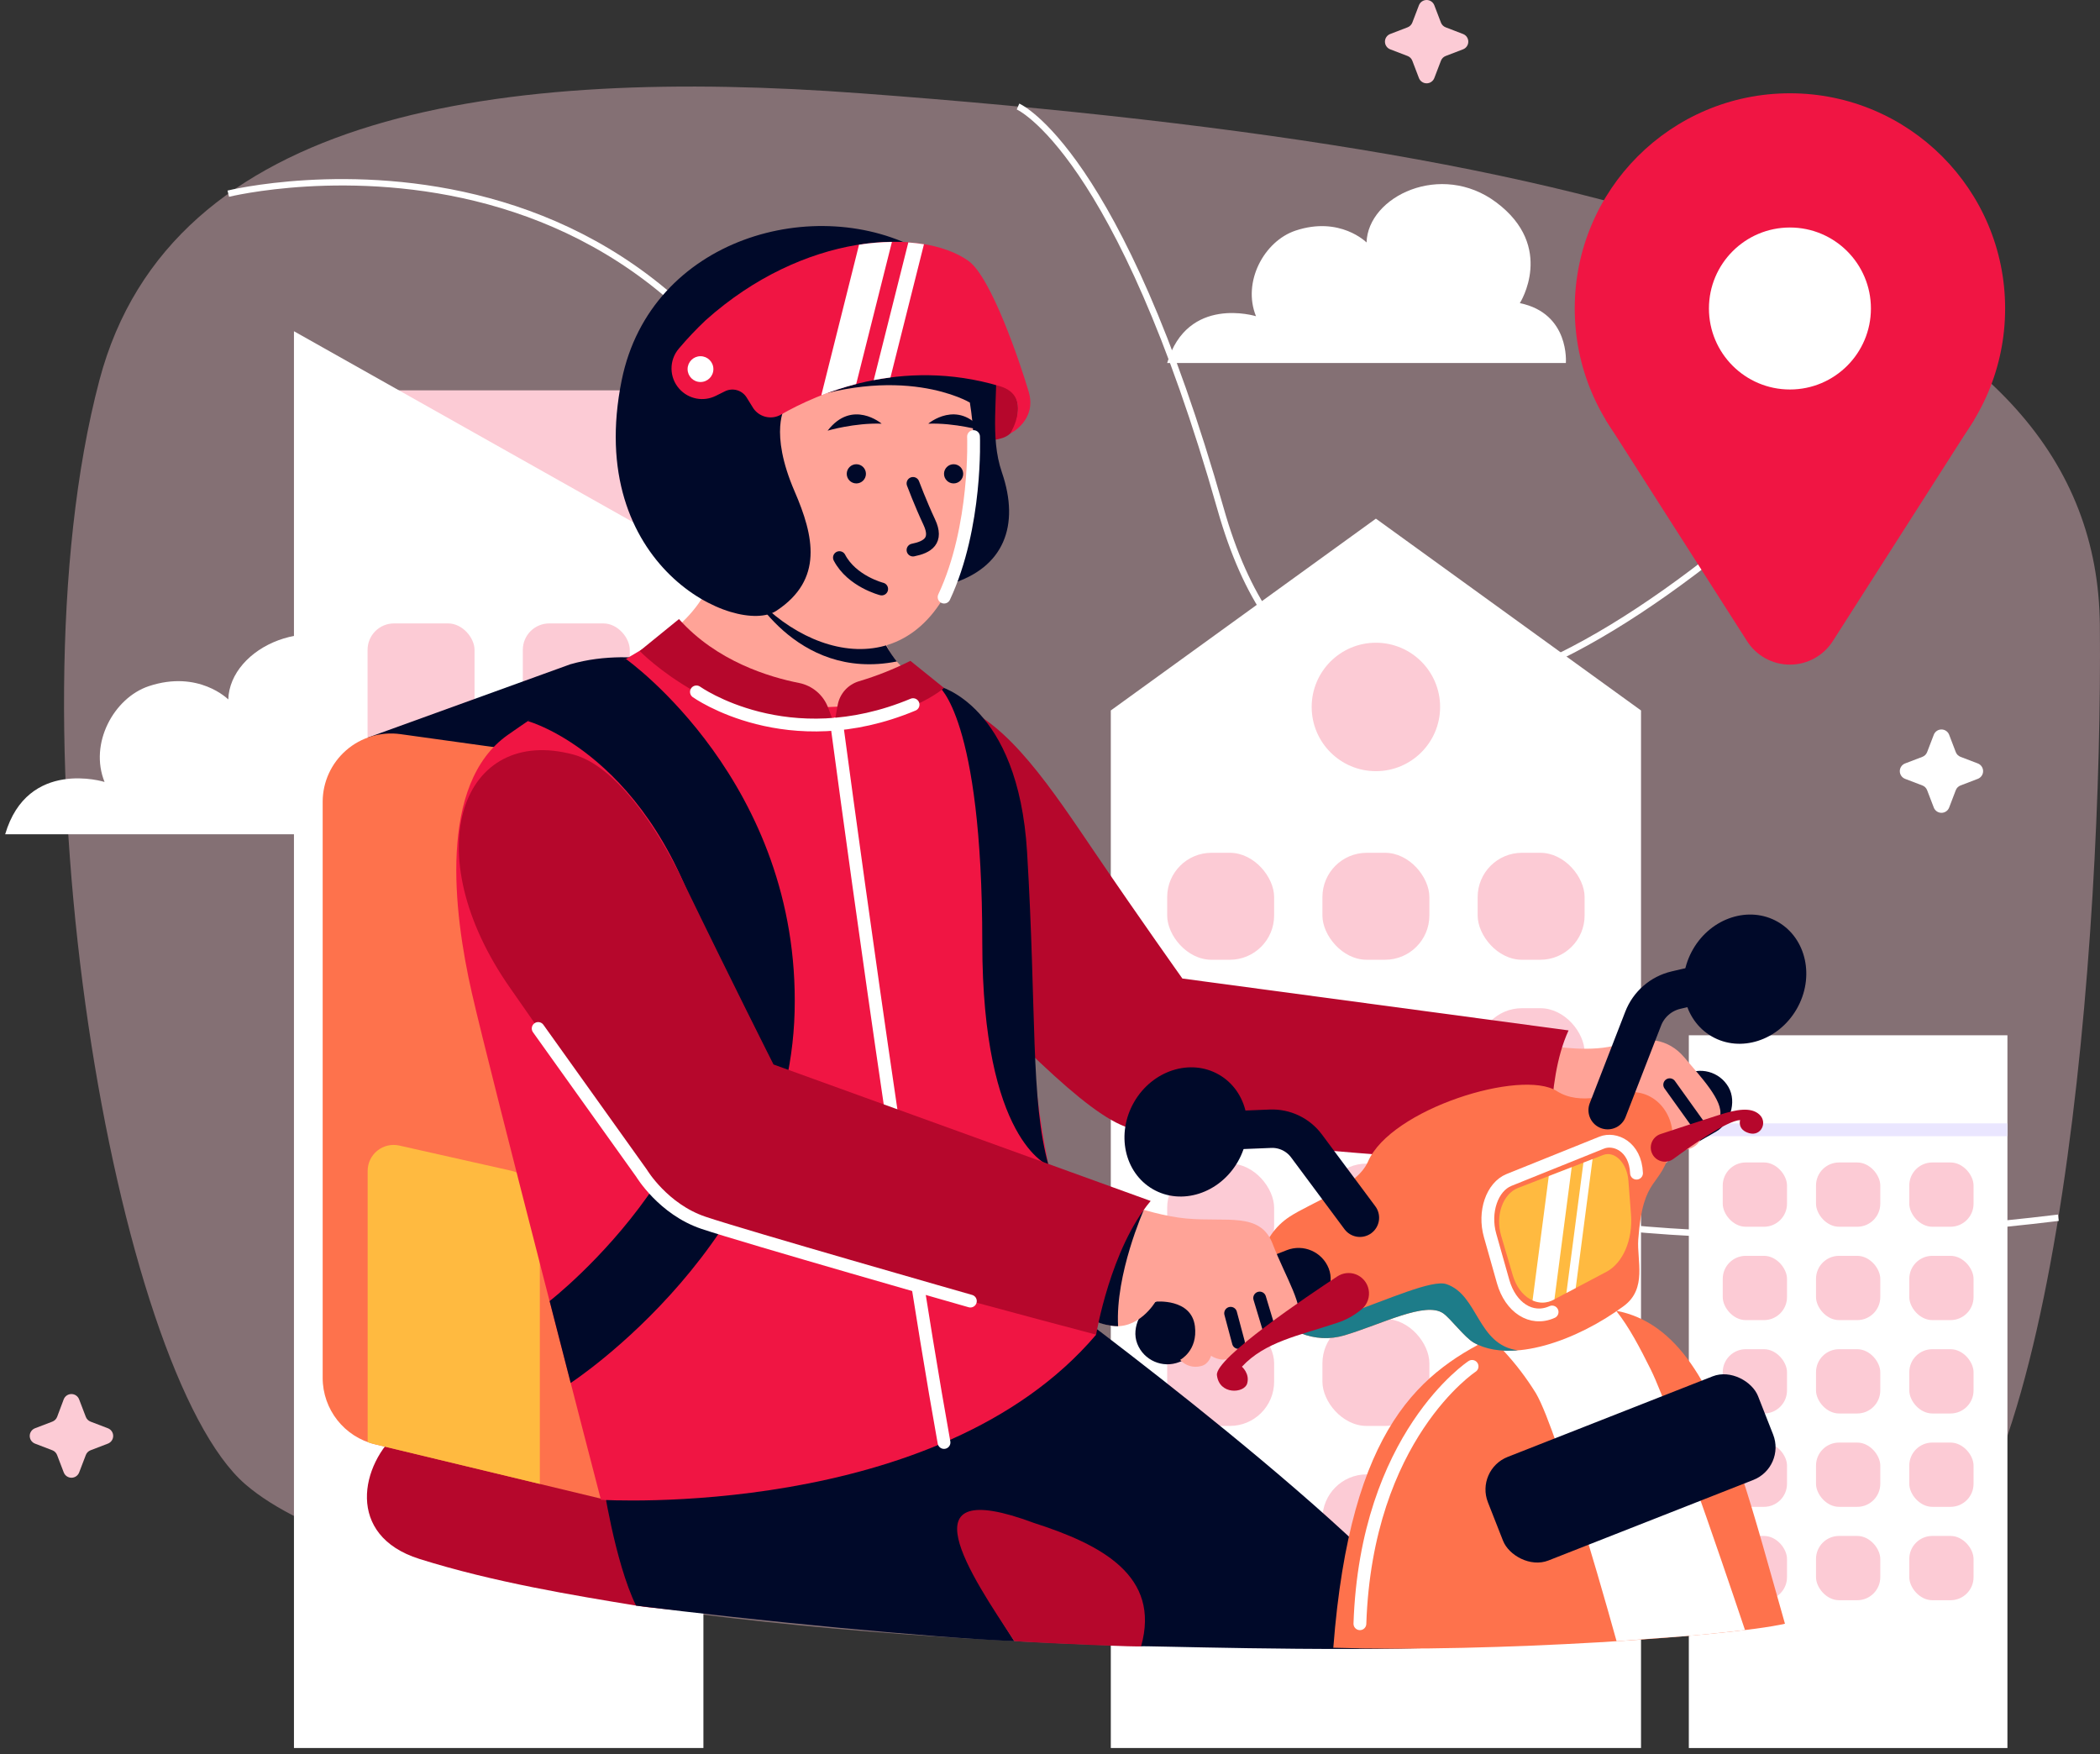 <svg width="328" height="274" viewBox="0 0 328 274" fill="none" xmlns="http://www.w3.org/2000/svg">
<rect x="0" y="0" width="328" height="274" fill="#333333" stroke="none"/>
<path opacity="0.4" d="M15.531 59.37C26.665 17.245 78.445 10.412 134.41 14.57C258.36 23.771 327.53 45.493 327.98 97.665C328.416 146.381 321.784 235.076 298.198 248.701C274.612 262.326 74.103 262.707 38.327 231.828C18.094 214.352 0.745 115.325 15.531 59.37Z" fill="#FCCBD5"/>
<path d="M159.005 16.635C159.005 16.635 174.76 23.485 190.654 79.518C206.549 135.551 257.76 102.351 303.232 53.577" stroke="white"/>
<path d="M35.655 30.25C35.655 30.25 111.815 11.428 132.675 96.193C153.535 180.958 231.549 201.157 321.501 190.19" stroke="white"/>
<path d="M0.806 130.303H70.491C70.491 130.303 71.22 121.636 62.452 119.844C62.452 119.844 68.736 110.005 58.311 102.218C48.687 95.031 35.897 101.162 35.655 109.242C35.655 109.242 31.027 104.573 23.233 107.17C17.781 108.996 13.896 116.122 16.332 122.13C16.332 122.124 4.316 118.375 0.806 130.303Z" fill="white"/>
<path d="M256.312 273.009H173.496V110.963L214.902 81.004L256.312 110.963V273.009Z" fill="white"/>
<rect x="182.302" y="133.193" width="16.706" height="16.706" rx="6.92" fill="#FCCBD5"/>
<rect x="206.549" y="133.193" width="16.706" height="16.706" rx="6.92" fill="#FCCBD5"/>
<rect x="230.796" y="133.193" width="16.706" height="16.706" rx="6.92" fill="#FCCBD5"/>
<rect x="182.302" y="157.464" width="16.706" height="16.706" rx="6.92" fill="#FCCBD5"/>
<rect x="206.549" y="157.464" width="16.706" height="16.706" rx="6.92" fill="#FCCBD5"/>
<rect x="230.796" y="157.464" width="16.706" height="16.706" rx="6.92" fill="#FCCBD5"/>
<rect x="182.302" y="181.732" width="16.706" height="16.706" rx="6.92" fill="#FCCBD5"/>
<rect x="206.549" y="181.732" width="16.706" height="16.706" rx="6.92" fill="#FCCBD5"/>
<rect x="230.796" y="181.732" width="16.706" height="16.706" rx="6.92" fill="#FCCBD5"/>
<rect x="182.302" y="206.003" width="16.706" height="16.706" rx="6.92" fill="#FCCBD5"/>
<rect x="206.549" y="206.003" width="16.706" height="16.706" rx="6.92" fill="#FCCBD5"/>
<rect x="230.796" y="206.003" width="16.706" height="16.706" rx="6.92" fill="#FCCBD5"/>
<rect x="182.302" y="230.271" width="16.706" height="16.706" rx="6.92" fill="#FCCBD5"/>
<rect x="206.549" y="230.271" width="16.706" height="16.706" rx="6.92" fill="#FCCBD5"/>
<rect x="230.796" y="230.271" width="16.706" height="16.706" rx="6.92" fill="#FCCBD5"/>
<ellipse cx="214.902" cy="110.414" rx="10.03" ry="10.03" fill="#FCCBD5"/>
<rect x="54.719" y="60.965" width="47.442" height="26.79" fill="#FCCBD5"/>
<path d="M109.866 273.009H45.913V51.733L109.866 87.745V273.009Z" fill="white"/>
<rect x="81.659" y="97.368" width="16.706" height="16.706" rx="4.13" fill="#FCCBD5"/>
<rect x="81.659" y="121.636" width="16.706" height="16.706" rx="4.13" fill="#FCCBD5"/>
<rect x="81.659" y="145.908" width="16.706" height="16.706" rx="4.13" fill="#FCCBD5"/>
<rect x="81.659" y="170.179" width="16.706" height="16.706" rx="4.13" fill="#FCCBD5"/>
<rect x="57.411" y="97.368" width="16.706" height="113.787" rx="4.13" fill="#FCCBD5"/>
<rect x="81.659" y="194.447" width="16.706" height="16.706" rx="4.13" fill="#FCCBD5"/>
<rect x="263.778" y="161.693" width="49.763" height="111.32" fill="white"/>
<rect x="269.074" y="181.558" width="10.04" height="10.04" rx="3.6" fill="#FCCBD5"/>
<rect x="283.643" y="181.558" width="10.04" height="10.04" rx="3.6" fill="#FCCBD5"/>
<rect x="298.212" y="181.558" width="10.04" height="10.04" rx="3.6" fill="#FCCBD5"/>
<rect x="269.074" y="196.14" width="10.04" height="10.04" rx="3.6" fill="#FCCBD5"/>
<rect x="283.643" y="196.14" width="10.04" height="10.04" rx="3.6" fill="#FCCBD5"/>
<rect x="298.212" y="196.14" width="10.04" height="10.04" rx="3.6" fill="#FCCBD5"/>
<rect x="269.074" y="210.723" width="10.04" height="10.04" rx="3.6" fill="#FCCBD5"/>
<rect x="283.643" y="210.723" width="10.04" height="10.04" rx="3.6" fill="#FCCBD5"/>
<rect x="298.212" y="210.723" width="10.04" height="10.04" rx="3.6" fill="#FCCBD5"/>
<rect x="269.074" y="225.305" width="10.04" height="10.04" rx="3.6" fill="#FCCBD5"/>
<rect x="283.643" y="225.305" width="10.04" height="10.04" rx="3.6" fill="#FCCBD5"/>
<rect x="298.212" y="225.305" width="10.04" height="10.04" rx="3.6" fill="#FCCBD5"/>
<rect x="269.074" y="239.888" width="10.04" height="10.04" rx="3.6" fill="#FCCBD5"/>
<rect x="283.643" y="239.888" width="10.04" height="10.04" rx="3.6" fill="#FCCBD5"/>
<rect x="298.212" y="239.888" width="10.04" height="10.04" rx="3.6" fill="#FCCBD5"/>
<path d="M263.778 176.453H313.544" stroke="#EAE6FF" stroke-width="2"/>
<path d="M182.302 56.692H244.571C244.571 56.692 245.222 48.949 237.387 47.344C237.387 47.344 243.003 38.551 233.686 31.596C225.088 25.175 213.661 30.652 213.443 37.87C213.443 37.87 209.309 33.698 202.344 36.019C197.457 37.651 194.001 44.017 196.175 49.388C196.175 49.392 185.454 46.035 182.302 56.692Z" fill="white"/>
<path d="M12.362 218.568L13.405 221.294C13.535 221.634 13.804 221.903 14.144 222.034L16.871 223.077C17.358 223.272 17.678 223.744 17.678 224.269C17.678 224.795 17.358 225.267 16.871 225.462L14.144 226.508C13.803 226.638 13.534 226.907 13.405 227.248L12.362 229.974C12.17 230.47 11.693 230.797 11.161 230.797C10.629 230.797 10.152 230.47 9.959 229.974L8.917 227.248C8.786 226.908 8.517 226.639 8.177 226.508L5.451 225.462C4.963 225.267 4.643 224.795 4.643 224.269C4.643 223.744 4.963 223.272 5.451 223.077L8.177 222.034C8.519 221.904 8.79 221.635 8.923 221.294L9.946 218.568C10.133 218.062 10.615 217.727 11.154 217.727C11.693 217.727 12.175 218.062 12.362 218.568Z" fill="#FCCBD5"/>
<path d="M224.018 0.802L225.061 3.528C225.19 3.869 225.459 4.138 225.8 4.267L228.527 5.314C229.014 5.509 229.334 5.981 229.334 6.506C229.334 7.032 229.014 7.504 228.527 7.699L225.8 8.745C225.459 8.875 225.19 9.144 225.061 9.485L224.018 12.211C223.82 12.696 223.349 13.013 222.825 13.013C222.302 13.013 221.83 12.696 221.632 12.211L220.59 9.485C220.46 9.144 220.191 8.875 219.85 8.745L217.124 7.699C216.636 7.504 216.316 7.032 216.316 6.506C216.316 5.981 216.636 5.509 217.124 5.314L219.85 4.267C220.191 4.138 220.46 3.869 220.59 3.528L221.632 0.802C221.83 0.317 222.302 0 222.825 0C223.349 0 223.82 0.317 224.018 0.802Z" fill="#FCCBD5"/>
<path d="M304.431 114.739L305.474 117.465C305.605 117.805 305.874 118.074 306.214 118.205L308.94 119.247C309.425 119.445 309.742 119.917 309.742 120.44C309.742 120.964 309.425 121.435 308.94 121.633L306.214 122.676C305.874 122.806 305.605 123.075 305.474 123.415L304.431 126.142C304.236 126.629 303.764 126.949 303.239 126.949C302.713 126.949 302.241 126.629 302.046 126.142L301 123.415C300.87 123.074 300.601 122.805 300.26 122.676L297.534 121.633C297.049 121.435 296.732 120.964 296.732 120.44C296.732 119.917 297.049 119.445 297.534 119.247L300.26 118.205C300.601 118.075 300.87 117.806 301 117.465L302.046 114.739C302.241 114.251 302.713 113.931 303.239 113.931C303.764 113.931 304.236 114.251 304.431 114.739Z" fill="white"/>
<path d="M151.562 234.35C151.562 234.35 68.409 218.428 62.356 223.53C56.304 228.631 53.908 239.83 65.512 243.48C77.215 247.16 89.8 249.191 99.356 250.769C108.912 252.347 149.494 253.601 149.494 253.601L151.562 234.35Z" fill="#B6072C"/>
<rect x="267.438" y="165.392" width="10.121" height="32.133" rx="5.061" transform="rotate(60 267.438 165.392)" fill="#000929"/>
<path d="M242.615 163.394C242.615 163.394 248.627 164.457 252.839 163.124C257.051 161.792 260.554 162.157 263.093 165.169C265.632 168.182 269.204 171.924 268.662 174.299C268.12 176.674 265.254 175.608 265.254 175.608C265.254 175.608 266.75 177.881 264.436 179.189C262.582 180.232 261.26 178.569 261.26 178.569C261.26 178.569 262.061 180.815 259.593 182.011C258.23 182.669 256.359 181.33 256.359 181.33C256.359 181.33 254.693 184.294 252.846 183.688C250.998 183.081 250.709 179.285 248.398 177.796C245.559 175.972 240.591 174.793 240.591 174.793C240.591 174.793 240.931 170.291 241.177 169C241.879 165.121 242.615 163.394 242.615 163.394Z" fill="#FFA397"/>
<path d="M260.793 169.415L265.24 175.621" stroke="#000929" stroke-width="2" stroke-linecap="round" stroke-linejoin="round"/>
<path d="M261.246 178.583L257.835 173.386" stroke="white" stroke-width="2" stroke-linecap="round" stroke-linejoin="round"/>
<path d="M184.677 152.829C184.677 152.829 178.011 143.464 171.195 133.424C164.38 123.385 157.41 112.667 149.402 110.094C133.384 104.944 123.863 127.276 141.042 144.578C158.221 161.881 169.481 174.064 176.399 176.194C183.317 178.324 242.401 182.355 242.401 182.355C242.401 182.355 241.201 169.15 244.994 160.933L184.677 152.829Z" fill="#B6072C"/>
<path d="M57.425 115.206L89.085 103.748C94.636 102.17 99.373 102.671 104.145 102.951C111.642 103.387 132.597 105.677 132.597 105.677L92.2 118.781L57.425 115.206Z" fill="#000929"/>
<path d="M92.2 118.781L62.551 114.66C59.493 114.235 56.401 115.153 54.071 117.178C51.742 119.204 50.402 122.138 50.398 125.225V215.194C50.397 220.13 53.778 224.423 58.577 225.578L94.994 234.336L92.2 118.781Z" fill="#FE724C"/>
<path d="M57.425 225.237C57.809 225.373 58.201 225.487 58.598 225.578L84.317 231.763V188.52C84.317 185.792 82.426 183.428 79.764 182.829L62.367 178.917C61.166 178.647 59.907 178.937 58.946 179.706C57.985 180.475 57.425 181.639 57.425 182.87L57.425 225.237Z" fill="#FFBA40"/>
<path d="M132.594 105.684L135.003 216.99L95.015 234.35L92.2 118.78L132.594 105.684Z" fill="#FFC550"/>
<path d="M226.264 257.296C206.883 257.977 178.267 257.006 178.212 257.129C155.038 232.816 140.231 228.083 158.419 256.321C145.363 255.769 117.797 253.114 99.343 250.769C95.993 243.902 94.125 231.14 94.125 231.14L163.763 201.941C163.844 201.91 217.199 241.22 226.264 257.296Z" fill="#000929"/>
<path d="M101.619 100.654C101.619 100.654 90.216 107.129 79.325 114.773C68.433 122.417 70.805 142.377 73.698 155.075C76.591 167.773 93.859 234.244 93.859 234.244C93.859 234.244 146.505 237.513 171.195 208.467C171.195 208.467 160.825 182.325 160.927 154.369C160.982 139.45 160.317 128.37 155.948 116.327C153.014 108.243 143.373 106.103 143.373 106.103L101.619 100.654Z" fill="#F01543"/>
<path d="M101.619 100.654C101.619 100.654 111.458 96.346 112.606 84.841L137.699 96.012C137.699 96.012 136.571 104.365 146.56 107.132C146.56 107.146 118.754 117.942 101.619 100.654Z" fill="#FFA397"/>
<path d="M116.614 91.306C116.614 91.306 124.071 106.481 140.071 103.312C140.071 103.312 137.685 100.419 137.068 97.519L116.614 91.306Z" fill="#000929"/>
<path d="M151.348 59.599C151.348 59.599 156.279 80.234 146.72 94.393C137.16 108.553 118.308 99.015 112.617 84.851C106.925 70.688 111.045 61.367 111.045 61.367C111.045 61.367 139.57 54.384 151.348 59.599Z" fill="#FFA397"/>
<path d="M155.212 68.732C157.172 68.371 158.62 67.979 158.961 64.547C159.438 60.004 155.308 59.82 155.308 59.82C155.308 59.82 155.164 63.201 155.154 64.451C155.147 66.132 155.212 68.732 155.212 68.732Z" fill="#B6072C"/>
<path d="M122.663 63.47C122.663 63.47 120.042 67.341 124.115 76.761C127.127 83.716 128.658 90.515 121.273 95.388C115.159 99.424 91.184 88.525 97.104 59.377C101.629 37.093 127.625 30.014 144.041 39.246C161.963 49.327 152.619 62.509 156.487 73.775C159.349 82.108 156.766 88.685 148.502 91.193C148.502 91.193 153.914 77.824 151.484 62.877C151.484 62.87 140.698 56.385 122.663 63.47Z" fill="#000929"/>
<circle cx="133.752" cy="74.004" r="1.499" fill="#000929"/>
<circle cx="148.945" cy="74.004" r="1.499" fill="#000929"/>
<path d="M144.982 66.172C144.982 66.172 149.579 62.27 153.42 67.256C153.42 67.256 149.201 66.022 144.982 66.172Z" fill="#000929"/>
<path d="M137.709 66.172C137.709 66.172 133.112 62.27 129.268 67.263C129.268 67.256 133.49 66.022 137.709 66.172Z" fill="#000929"/>
<path d="M142.603 75.503C142.603 75.503 143.782 78.645 145.145 81.552C146.508 84.459 144.872 85.454 142.603 85.908" stroke="#000929" stroke-width="2" stroke-linecap="round" stroke-linejoin="round"/>
<path d="M137.709 91.991C137.709 91.991 133.057 90.812 131.111 87.09" stroke="#000929" stroke-width="2" stroke-linecap="round" stroke-linejoin="round"/>
<path d="M110.197 50.036C108.734 51.42 107.35 52.884 106.049 54.422C104.469 56.246 104.5 58.963 106.121 60.75C107.556 62.343 109.877 62.784 111.795 61.827L113.23 61.115C114.435 60.516 115.898 60.931 116.611 62.073L117.49 63.487C117.91 64.26 118.624 64.83 119.47 65.069C120.316 65.307 121.223 65.194 121.985 64.755C127.53 61.562 140.667 55.676 156.19 60.324C161.374 61.875 157.799 67.706 157.799 67.706C157.799 67.706 162.001 65.661 160.668 61.17C159.336 56.678 154.817 43.24 151.228 40.722C143.877 35.542 125.556 36.278 110.197 50.036Z" fill="#F01543"/>
<path d="M144.314 38.146C143.534 38.016 142.721 37.921 141.873 37.859L136.465 59.37C137.314 59.207 138.189 59.07 139.082 58.954L144.314 38.146Z" fill="white"/>
<path d="M128.276 61.742C130.057 61.047 131.878 60.458 133.729 59.98L139.311 37.784C137.591 37.806 135.875 37.95 134.175 38.214L128.276 61.742Z" fill="white"/>
<path d="M152.056 68.186C152.056 68.186 152.632 82.231 147.459 93.259" stroke="white" stroke-width="2" stroke-linecap="round" stroke-linejoin="round"/>
<ellipse cx="109.41" cy="57.649" rx="2.014" ry="2.014" fill="white"/>
<path d="M130.689 113.045C130.689 113.045 140.391 186.009 147.446 225.292" stroke="white" stroke-width="2" stroke-linecap="round" stroke-linejoin="round"/>
<path d="M82.47 112.636C82.47 112.636 102.096 117.993 110.32 147.946C118.543 177.898 85.844 203.205 85.844 203.205L89.136 215.992C89.136 215.992 123.195 193.809 124.111 158.019C125.028 122.229 97.799 102.951 97.799 102.951C92.045 104.473 86.872 107.667 82.934 112.128L82.47 112.636Z" fill="#000929"/>
<path d="M146.559 107.146C146.559 107.146 159.036 109.974 160.423 133.121C161.916 158.019 160.927 171.791 163.776 182.011C163.776 182.011 153.423 178.218 153.423 147.22C153.42 111.9 146.559 107.146 146.559 107.146Z" fill="#000929"/>
<path d="M278.794 253.601C269.97 255.609 233.151 258.103 208.25 257.35C210.935 222.521 222.024 214.069 234.177 208.375C264.143 194.3 269.074 219.536 278.794 253.601Z" fill="#FE724C"/>
<path d="M272.554 254.59C272.554 254.59 266.215 255.319 263.107 255.547L252.495 256.331C252.495 256.331 243.508 223.751 239.909 217.627C238.437 215.238 236.733 212.999 234.821 210.944C234.179 210.247 233.486 209.598 232.749 209.002L249.349 201.528C250.498 202.506 251.545 203.598 252.474 204.786C254.424 207.209 256.155 210.525 257.835 213.899C261.246 220.759 272.554 254.59 272.554 254.59Z" fill="white"/>
<path d="M198.063 203.672C195.43 198.955 196.889 193.004 201.406 190.04C204.613 187.91 211.947 185.392 213.675 181.408C217.246 173.195 237.64 166.88 243.171 170.414C246.858 172.769 251.595 170.789 254.158 170.574C259.195 170.158 262.027 175.004 261.059 179.046C259.433 185.862 256.628 183.194 255.879 193.619C255.654 196.836 257.303 201.266 253.616 203.982C246.231 209.435 236.028 212.996 230.19 209.694C228.748 208.879 226.557 205.904 225.419 205.117C222.651 203.208 215.877 206.8 210.025 208.549C205.415 209.938 200.459 207.943 198.097 203.747L198.063 203.672Z" fill="#FE724C"/>
<path d="M225.93 200.564C223.728 199.807 216.943 202.891 209.913 205.383C205.404 206.984 200.302 206.463 197.985 203.559L198.043 203.672L198.087 203.75C200.448 207.946 205.405 209.942 210.015 208.552C215.877 206.804 222.624 203.212 225.409 205.12C226.55 205.907 228.741 208.869 230.18 209.697C232.095 210.781 234.48 211.122 237.084 210.9C230.721 210.048 230.923 202.275 225.93 200.564Z" fill="#1D7C89"/>
<rect x="205.686" y="193.406" width="10.121" height="32.133" rx="5.061" transform="rotate(68.54 205.686 193.406)" fill="#000929"/>
<path d="M261.362 181.009C264.327 178.828 269.78 175.025 271.787 174.936C271.787 174.936 271.317 176.443 273.198 176.981C275.079 177.519 276.118 175.277 274.8 174.071C273.481 172.864 271.242 173.27 268.594 174.108C266.849 174.66 262.272 176.153 259.355 177.124C258.723 177.334 258.219 177.816 257.982 178.437C257.744 179.058 257.798 179.754 258.128 180.331C258.443 180.877 258.976 181.263 259.594 181.392C260.211 181.522 260.854 181.382 261.362 181.009Z" fill="#B6072C"/>
<path d="M254.339 184.376L254.748 189.682C255.047 193.612 253.504 197.265 250.903 198.638L242.656 202.997C240.182 204.306 237.299 202.632 236.287 199.197L234.46 192.985C233.53 189.825 234.74 186.455 237.105 185.538L250.396 180.389C252.212 179.687 254.131 181.664 254.339 184.376Z" fill="#FFBA40"/>
<path d="M255.61 183.228C255.436 179.019 252.202 177.652 250.184 178.457L235.697 184.288C233.053 185.354 231.696 189.273 232.736 192.947L234.78 200.175C235.912 204.169 239.149 206.391 242.424 204.912" stroke="white" stroke-width="2" stroke-linecap="round" stroke-linejoin="round"/>
<path d="M248.743 181.033L247.315 181.585L244.657 201.941L246.112 201.17L248.743 181.033Z" fill="white"/>
<path d="M241.906 183.681L239.371 203.106C240.422 203.591 241.64 203.55 242.656 202.997L242.789 202.929L245.485 182.294L241.906 183.681Z" fill="white"/>
<rect x="230.398" y="229.545" width="45.332" height="17.384" rx="5.47" transform="rotate(-21.46 230.398 229.545)" fill="#000929"/>
<path d="M251.101 173.386L256.649 159.093C257.515 156.857 259.427 155.192 261.761 154.642L269.091 152.938" stroke="#000929" stroke-width="6" stroke-linecap="round" stroke-linejoin="round"/>
<ellipse cx="272.527" cy="152.929" rx="10.326" ry="9.345" transform="rotate(-60 272.527 152.929)" fill="#000929"/>
<path d="M186.081 176.79L198.442 176.289C200.641 176.201 202.743 177.203 204.058 178.968L212.404 190.19" stroke="#000929" stroke-width="6" stroke-linecap="round" stroke-linejoin="round"/>
<ellipse cx="185.231" cy="176.789" rx="10.326" ry="9.345" transform="rotate(-60 185.231 176.789)" fill="#000929"/>
<path d="M229.924 213.408C229.924 213.408 213.399 224.256 212.404 253.601" stroke="white" stroke-width="2" stroke-linecap="round" stroke-linejoin="round"/>
<path d="M170.408 186.009C170.408 186.009 178.819 189.703 185.233 190.306C191.646 190.909 196.854 189.215 198.789 194.3C200.725 199.385 203.939 204.289 202.661 206.64C201.383 208.992 198.183 207.489 198.183 207.489C198.183 207.489 198.442 209.343 196.993 210.137C195.289 211.067 193.432 209.67 193.432 209.67C193.432 209.67 193.562 211.459 192.11 212.123C190.658 212.788 189.155 211.749 189.155 211.749C189.155 211.749 188.814 213.085 187.594 213.357C186.409 213.678 185.144 213.305 184.323 212.393C184.323 212.393 187.114 210.958 186.633 207.127C186.081 202.728 180.479 203.297 180.479 203.297C180.479 203.297 177.79 207.922 173.322 207.015C168.854 206.109 165.825 203 160.917 202.043L170.408 186.009Z" fill="#FFA397"/>
<path d="M196.748 202.731L198.183 207.492" stroke="#000929" stroke-width="2" stroke-linecap="round" stroke-linejoin="round"/>
<path d="M193.432 209.673L192.212 205.11" stroke="#000929" stroke-width="2" stroke-linecap="round" stroke-linejoin="round"/>
<path d="M178.659 188.956C178.659 188.956 174.177 198.993 174.637 207.131C174.637 207.131 172.194 207.131 170.606 206.054C170.606 206.054 174.32 193.598 178.659 188.956Z" fill="#000929"/>
<path d="M193.974 213.456C193.974 213.456 195.245 214.547 194.792 216.087C194.338 217.627 190.436 217.903 190.072 214.771C189.765 212.13 204.31 202.356 208.873 199.357C209.716 198.798 210.774 198.672 211.726 199.017C212.784 199.405 213.561 200.321 213.771 201.429C213.98 202.537 213.592 203.674 212.748 204.422C211.581 205.424 210.222 206.178 208.754 206.637C202.783 208.641 197.61 209.551 193.974 213.456Z" fill="#B6072C"/>
<path d="M120.816 166.253C120.816 166.253 114.361 153.477 106.601 137.459C102.103 128.193 95.785 119.537 89.593 117.86C72.192 113.154 64.715 132.957 79.71 154.352C94.704 175.747 101.115 186.673 108.029 190.18C114.944 193.687 171.205 208.45 171.205 208.45C171.205 208.45 173.434 195.016 179.725 187.573L120.816 166.253Z" fill="#B6072C"/>
<path d="M178.226 257.129C178.188 257.248 165.276 256.76 158.433 256.321C151.593 245.978 140.929 230.199 161.472 237.85C172.02 241.237 181.334 246.111 178.226 257.129Z" fill="#B6072C"/>
<path d="M84.058 160.633L100.208 183.241C100.208 183.241 103.569 188.851 109.866 190.977C116.164 193.104 151.562 203.208 151.562 203.208" stroke="white" stroke-width="2" stroke-linecap="round" stroke-linejoin="round"/>
<path d="M99.915 101.676C99.915 101.676 112.378 114.568 130.304 113.086L129.349 110.537C128.605 108.543 126.88 107.078 124.793 106.665C120.24 105.772 111.938 103.309 106.049 96.69L99.915 101.676Z" fill="#B6072C"/>
<path d="M130.3 113.072L130.835 110.121C131.155 108.356 132.437 106.92 134.155 106.403C136.923 105.58 139.614 104.512 142.194 103.213L147.446 107.446C147.446 107.446 142.116 112.268 130.3 113.072Z" fill="#B6072C"/>
<path d="M108.776 108.063C108.776 108.063 123.038 118.242 142.613 110.053" stroke="white" stroke-width="2" stroke-linecap="round" stroke-linejoin="round"/>
<path d="M272.874 100.136L250.797 65.573H308.34L286.264 100.136C284.804 102.421 282.28 103.804 279.569 103.804C276.858 103.804 274.333 102.421 272.874 100.136Z" fill="#F01543"/>
<ellipse cx="279.57" cy="48.182" rx="33.612" ry="33.612" fill="#F01543"/>
<circle cx="279.57" cy="48.182" r="12.65" fill="white"/>
</svg>
